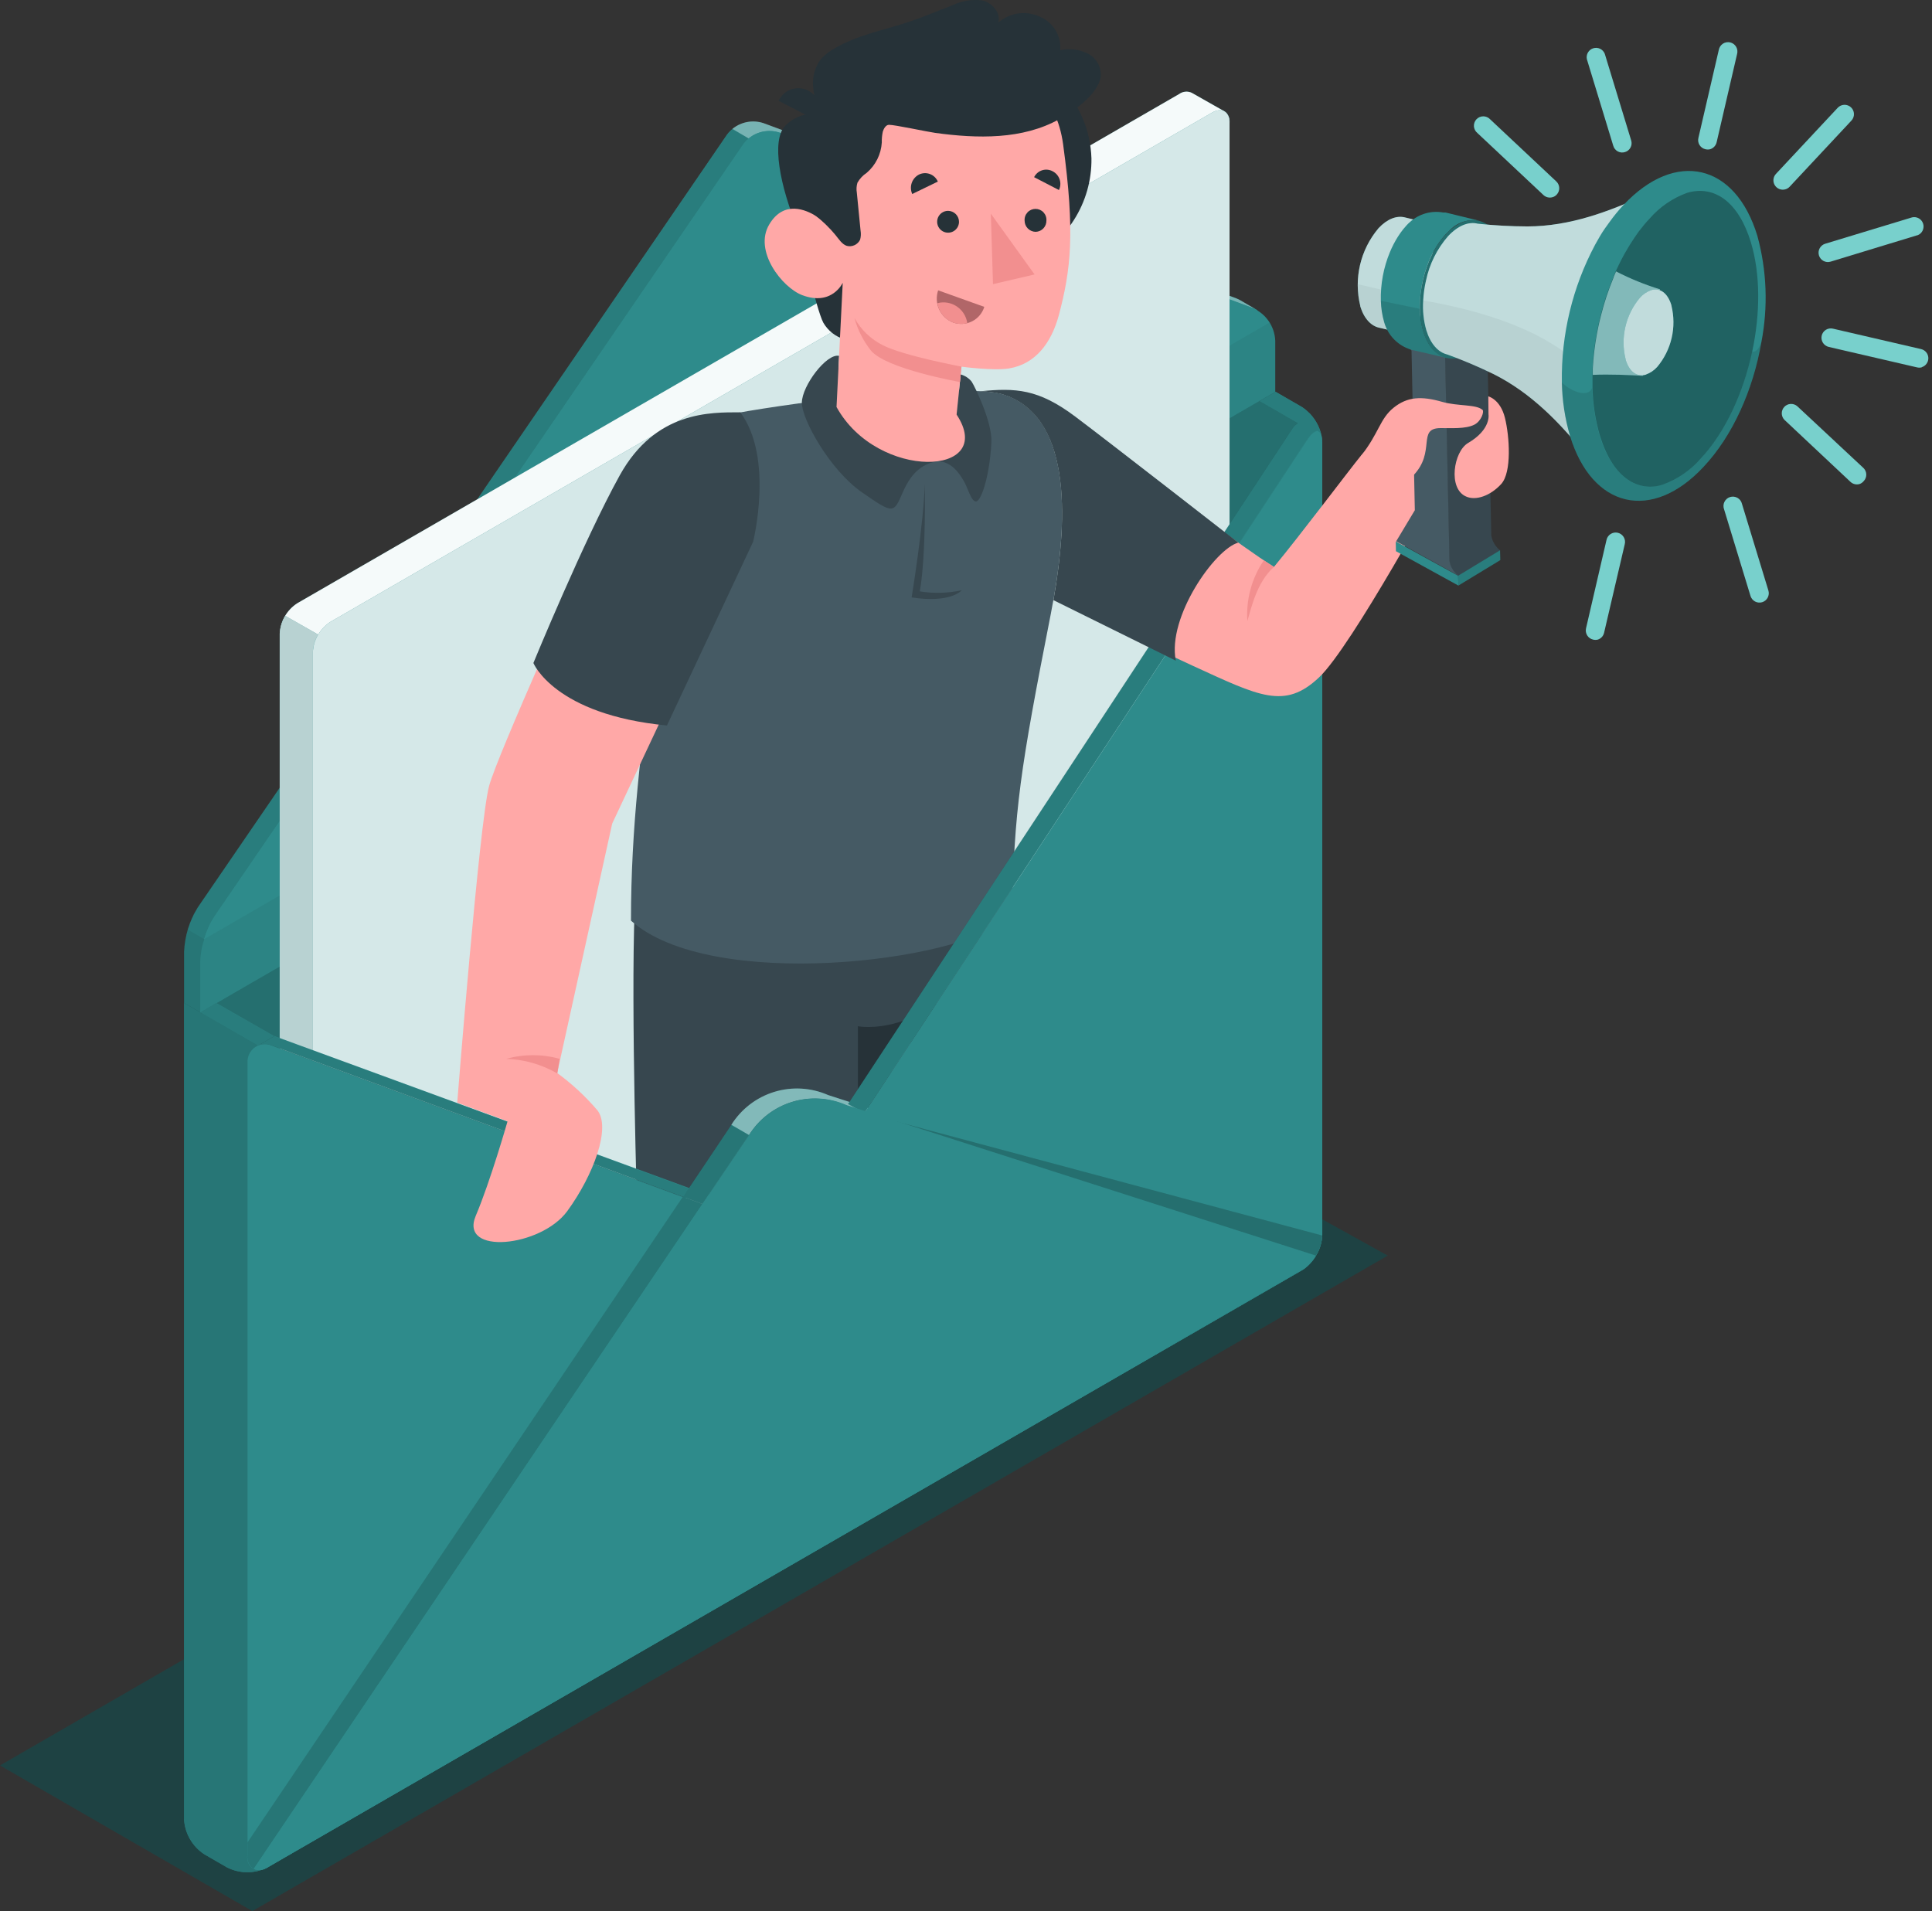 <svg width="279" height="276" viewBox="0 0 279 276" fill="none" xmlns="http://www.w3.org/2000/svg">
<rect x="0" y="0" width="279" height="276" fill="#333333" stroke="none"/>
<path d="M36.437 276L0 254.965L163.222 160.723L200.404 181.337L36.437 276Z" fill="#1E4243"/>
<path d="M26.579 144.846L181.818 55.216L188.025 58.804C188.874 59.36 189.581 60.108 190.088 60.986C190.596 61.865 190.891 62.85 190.949 63.863V178.377C190.893 179.391 190.598 180.377 190.09 181.255C189.582 182.134 188.875 182.881 188.025 183.436L38.635 269.694C37.729 270.15 36.729 270.388 35.715 270.388C34.701 270.388 33.701 270.15 32.795 269.694L29.503 267.792C28.654 267.236 27.948 266.489 27.44 265.61C26.932 264.732 26.637 263.746 26.579 262.733V144.846Z" fill="#2E8B8B"/>
<path opacity="0.2" d="M26.579 144.846L181.818 55.216L188.025 58.804C188.874 59.36 189.581 60.108 190.088 60.986C190.596 61.865 190.891 62.85 190.949 63.863V178.377C190.893 179.391 190.598 180.377 190.09 181.255C189.582 182.134 188.875 182.881 188.025 183.436L38.635 269.694C37.729 270.15 36.729 270.388 35.715 270.388C34.701 270.388 33.701 270.15 32.795 269.694L29.503 267.792C28.654 267.236 27.948 266.489 27.44 265.61C26.932 264.732 26.637 263.746 26.579 262.733V144.846Z" fill="black"/>
<path d="M180.957 45.151L181.594 44.81L179.181 43.402C178.977 43.281 178.764 43.176 178.544 43.088L110.226 17.783C109.287 17.477 108.275 17.473 107.334 17.772C106.392 18.072 105.569 18.659 104.979 19.451L28.552 131.059C27.362 132.979 26.683 135.171 26.579 137.428V144.846L28.947 146.219L181.818 55.216V47.806C181.789 46.857 181.491 45.936 180.957 45.151Z" fill="#2E8B8B"/>
<path opacity="0.1" d="M108.136 19.989C107.835 20.232 107.569 20.516 107.347 20.833L30.92 132.431C30.29 133.419 29.812 134.495 29.503 135.625L27.126 134.252C27.296 133.677 27.502 133.114 27.745 132.566C27.744 132.548 27.744 132.53 27.745 132.512C27.852 132.279 27.96 132.064 28.077 131.839C28.091 131.802 28.109 131.766 28.131 131.732C28.252 131.5 28.387 131.275 28.534 131.059L104.979 19.505C105.092 19.34 105.218 19.184 105.355 19.039C105.49 18.913 105.624 18.779 105.768 18.662L108.136 19.989Z" fill="black"/>
<path opacity="0.35" d="M181.566 44.792C181.359 44.666 181.14 44.561 180.912 44.478L112.585 19.155C111.828 18.901 111.019 18.845 110.235 18.991C109.45 19.137 108.715 19.48 108.1 19.99L105.768 18.608C106.385 18.103 107.119 17.761 107.903 17.616C108.687 17.47 109.496 17.524 110.253 17.774L178.543 43.097C178.765 43.182 178.978 43.287 179.18 43.411L181.566 44.792Z" fill="white"/>
<path d="M27.763 132.53C27.861 132.297 27.978 132.072 28.086 131.857C28.023 132.054 27.861 132.279 27.763 132.53Z" fill="#2E8B8B"/>
<path d="M107.347 20.832L30.92 132.431C29.721 134.352 29.033 136.548 28.92 138.809V146.218L184.159 56.588V49.178C184.111 48.166 183.778 47.188 183.199 46.356C182.62 45.525 181.817 44.874 180.885 44.478L112.594 19.164C111.655 18.854 110.642 18.848 109.7 19.147C108.757 19.447 107.934 20.037 107.347 20.832Z" fill="#2E8B8B"/>
<path opacity="0.05" d="M184.186 49.179C184.156 48.248 183.867 47.344 183.352 46.568L29.503 135.625C29.16 136.654 28.964 137.726 28.92 138.809V146.219L184.159 56.588L184.186 49.179Z" fill="black"/>
<path d="M177.557 17.711C177.587 17.401 177.536 17.087 177.409 16.803C177.282 16.518 177.082 16.271 176.83 16.087L172.085 13.396C171.797 13.265 171.479 13.213 171.164 13.244C170.849 13.276 170.548 13.39 170.291 13.576L42.914 87.132C42.18 87.611 41.569 88.256 41.132 89.015C40.694 89.774 40.441 90.625 40.393 91.5V243.994C40.362 244.307 40.413 244.622 40.542 244.909C40.672 245.195 40.874 245.443 41.129 245.627L45.856 248.318C46.143 248.45 46.461 248.504 46.776 248.474C47.091 248.444 47.392 248.331 47.65 248.147L175.027 174.636C175.77 174.151 176.387 173.497 176.827 172.726C177.267 171.956 177.517 171.091 177.557 170.205V17.711Z" fill="#2E8B8B"/>
<path opacity="0.95" d="M177.557 17.711C177.587 17.401 177.536 17.087 177.409 16.803C177.282 16.518 177.082 16.271 176.83 16.087L172.085 13.396C171.797 13.265 171.479 13.213 171.164 13.244C170.849 13.276 170.548 13.39 170.291 13.576L42.914 87.132C42.18 87.611 41.569 88.256 41.132 89.015C40.694 89.774 40.441 90.625 40.393 91.5V243.994C40.362 244.307 40.413 244.622 40.542 244.909C40.672 245.195 40.874 245.443 41.129 245.627L45.856 248.318C46.143 248.45 46.461 248.504 46.776 248.474C47.091 248.444 47.392 248.331 47.65 248.147L175.027 174.636C175.77 174.151 176.387 173.497 176.827 172.726C177.267 171.956 177.517 171.091 177.557 170.205V17.711Z" fill="white"/>
<path d="M47.704 248.093L175.081 174.582C175.807 174.097 176.409 173.448 176.839 172.688C177.269 171.928 177.515 171.077 177.557 170.205V17.711C177.557 16.105 176.427 15.459 175.036 16.258L47.704 89.814C46.971 90.293 46.36 90.939 45.922 91.697C45.485 92.456 45.231 93.307 45.183 94.182V246.676C45.183 248.246 46.313 248.892 47.704 248.093Z" fill="#2E8B8B"/>
<path opacity="0.8" d="M47.704 248.093L175.081 174.582C175.807 174.097 176.409 173.448 176.839 172.688C177.269 171.928 177.515 171.077 177.557 170.205V17.711C177.557 16.105 176.427 15.459 175.036 16.258L47.704 89.814C46.971 90.293 46.36 90.939 45.922 91.697C45.485 92.456 45.231 93.307 45.183 94.182V246.676C45.183 248.246 46.313 248.892 47.704 248.093Z" fill="white"/>
<path d="M45.183 246.632C45.159 246.917 45.199 247.204 45.302 247.471C45.404 247.738 45.566 247.979 45.775 248.174C44.923 247.69 41.622 245.77 41.2 245.537C40.941 245.359 40.735 245.114 40.604 244.828C40.473 244.542 40.422 244.226 40.456 243.914V91.42C40.484 90.544 40.741 89.69 41.2 88.944L45.928 91.635C45.469 92.388 45.213 93.247 45.183 94.129V246.632Z" fill="#2E8B8B"/>
<path opacity="0.7" d="M45.183 246.632C45.159 246.917 45.199 247.204 45.302 247.471C45.404 247.738 45.566 247.979 45.775 248.174C44.923 247.69 41.622 245.77 41.2 245.537C40.941 245.359 40.735 245.114 40.604 244.828C40.473 244.542 40.422 244.226 40.456 243.914V91.42C40.484 90.544 40.741 89.69 41.2 88.944L45.928 91.635C45.469 92.388 45.213 93.247 45.183 94.129V246.632Z" fill="white"/>
<path opacity="0.05" d="M45.183 246.632C45.159 246.917 45.199 247.204 45.302 247.471C45.404 247.738 45.566 247.979 45.775 248.174C44.923 247.69 41.622 245.77 41.2 245.537C40.941 245.359 40.735 245.114 40.604 244.828C40.473 244.542 40.422 244.226 40.456 243.914V91.42C40.484 90.544 40.741 89.69 41.2 88.944L45.928 91.635C45.469 92.388 45.213 93.247 45.183 94.129V246.632Z" fill="black"/>
<path d="M91.649 131.382C91.093 145.573 92.043 175.973 92.043 175.973C92.043 175.973 107.087 180.512 117.304 178.825C127.521 177.139 149.39 161.638 149.39 161.638L145.748 128.745L91.649 131.382Z" fill="#37474F"/>
<path d="M126.561 175.453L129.001 152.264C138.59 146.55 141.703 138.639 141.703 138.639C132.984 150.058 123.888 148.21 123.888 148.21V176.664C124.758 176.305 125.655 175.892 126.561 175.453Z" fill="#263238"/>
<path d="M151.749 88.647C154.189 76.295 155.293 59.889 144.573 56.875C141.774 56.094 134.652 56.642 134.652 56.642L123.071 57.216C116.622 58.032 107.58 59.315 105.212 59.907C98.986 61.441 97.138 71.568 94.349 94.119C92.609 108.22 91.12 119.236 91.12 132.96C102.494 143.159 138.061 139.141 146.152 132.503C146.43 116.939 147.327 111.172 151.749 88.647Z" fill="#455A64"/>
<path d="M121.08 53.009C120.973 55.26 123.565 59.064 127.539 61.737C131.513 64.41 134.93 65.495 135.361 66.608C133.477 66.957 131.773 67.89 130.373 71.093C129.037 74.178 129.046 74.277 124.462 71.093C119.878 67.908 115.779 60.589 115.797 58.149C115.815 55.709 119.385 50.972 121.179 51.394L121.08 53.009Z" fill="#37474F"/>
<path d="M135.361 66.608C136.706 65.137 137.98 61.45 138.142 59.862L138.725 54.076C139.349 54.245 139.904 54.606 140.312 55.108C140.806 55.861 143.246 60.903 143.165 63.71C143.084 66.518 142.429 70.33 141.478 71.936C140.528 73.542 139.891 70.716 139.263 69.613C138.455 68.195 137.352 66.644 135.361 66.608Z" fill="#37474F"/>
<path d="M133.549 69.837C133.549 69.837 133.773 80 132.831 85.409C134.842 85.731 136.895 85.676 138.886 85.248C138.886 85.248 137.334 87.159 131.647 86.279C131.647 86.279 133.396 75.668 133.549 69.837Z" fill="#37474F"/>
<path d="M157.616 22.887C157.491 18.797 155.818 14.908 152.936 12.004C150.054 9.101 146.177 7.4 142.088 7.245C138 7.09 134.006 8.493 130.912 11.17C127.818 13.847 125.856 17.599 125.422 21.667L118.093 16.455C117.227 16.366 116.351 16.475 115.534 16.775C114.716 17.075 113.978 17.558 113.375 18.186C111.365 20.303 112.603 26.807 115.232 33.157C115.232 33.157 117.878 44.738 118.9 46.613C119.58 47.779 120.681 48.639 121.977 49.017L121.726 41.966L151.032 39.858L148.134 37.795C150.992 36.5 153.411 34.401 155.095 31.753C156.779 29.105 157.655 26.024 157.616 22.887Z" fill="#263238"/>
<path d="M121.313 33.606C120.416 34.171 119.519 32.216 117.86 31.211C116.425 30.314 113.204 28.852 111.087 32.413C108.8 36.243 112.953 41.536 115.859 42.63C120.165 44.245 121.699 40.836 121.699 40.836L120.802 58.776C126.695 69.487 144.053 68.841 138.141 59.871L138.85 52.955C138.85 52.955 143.488 53.583 145.739 53.206C149.48 52.569 151.803 49.618 152.915 45.492C154.647 38.934 155.266 33.651 153.525 20.841C151.615 6.794 135.244 6.893 126.489 12.58C117.734 18.267 121.313 33.606 121.313 33.606Z" fill="#FFA8A7"/>
<path d="M157.06 7.718C155.83 7.123 154.436 6.962 153.104 7.261C153.192 6.258 152.962 5.253 152.447 4.388C151.932 3.523 151.157 2.843 150.233 2.443C149.254 1.969 148.157 1.794 147.078 1.939C146 2.084 144.988 2.544 144.169 3.26C144.564 1.834 143.272 0.38 141.819 0.057C140.342 -0.124 138.844 0.126 137.504 0.775C135.45 1.555 133.423 2.435 131.333 3.134C127.646 4.363 123.726 5.063 120.398 7.063C119.586 7.509 118.877 8.12 118.317 8.857C117.616 9.939 117.3 11.225 117.42 12.508C117.443 12.931 117.503 13.351 117.6 13.764C117.342 13.487 117.038 13.256 116.703 13.082C116.328 12.889 115.919 12.774 115.498 12.744C115.078 12.714 114.656 12.771 114.259 12.909C113.861 13.047 113.495 13.265 113.185 13.55C112.874 13.834 112.624 14.178 112.451 14.562L117.994 17.433C117.86 18.554 117.716 19.675 117.608 20.797C117.304 23.748 116.711 27.201 117.402 30.144C117.439 30.497 117.562 30.836 117.761 31.13C118.828 31.952 119.798 32.894 120.649 33.938C121.08 34.458 121.6 35.301 122.291 35.508C122.665 35.604 123.061 35.567 123.411 35.403C123.762 35.239 124.044 34.959 124.211 34.611C124.326 34.184 124.347 33.737 124.273 33.301L123.735 27.829C123.652 27.348 123.683 26.853 123.825 26.385C124.15 25.81 124.608 25.321 125.161 24.959C125.799 24.412 126.321 23.743 126.695 22.991C127.069 22.239 127.289 21.42 127.341 20.581C127.325 20.054 127.374 19.527 127.485 19.012C127.601 18.626 127.906 18.025 128.382 18.025C129.234 18.025 133.881 19.029 135.047 19.191C141.128 20.025 147.659 20.187 152.987 17.2C155.077 16.042 158.594 13.611 158.961 11.046C159.01 10.365 158.855 9.686 158.516 9.093C158.178 8.501 157.671 8.022 157.06 7.718Z" fill="#263238"/>
<path d="M138.85 52.946C138.85 52.946 130.445 51.376 127.494 49.86C125.757 48.991 124.324 47.614 123.386 45.913C123.85 47.621 124.656 49.217 125.754 50.605C127.933 53.296 138.626 55.17 138.626 55.17L138.85 52.946Z" fill="#F28F8F"/>
<path d="M138.491 32.063C138.484 32.373 138.386 32.674 138.209 32.928C138.032 33.183 137.784 33.38 137.496 33.494C137.208 33.608 136.893 33.636 136.59 33.572C136.286 33.509 136.008 33.358 135.79 33.137C135.572 32.917 135.424 32.637 135.364 32.333C135.304 32.029 135.335 31.714 135.452 31.427C135.57 31.14 135.77 30.895 136.026 30.721C136.283 30.547 136.585 30.452 136.894 30.448C137.106 30.448 137.315 30.49 137.51 30.572C137.705 30.653 137.881 30.772 138.03 30.922C138.178 31.073 138.296 31.251 138.375 31.446C138.454 31.642 138.494 31.852 138.491 32.063Z" fill="#263238"/>
<path d="M135.433 26.224L131.737 28.018C131.508 27.511 131.482 26.936 131.666 26.412C131.85 25.887 132.229 25.454 132.724 25.201C132.968 25.085 133.233 25.02 133.503 25.008C133.773 24.997 134.043 25.041 134.296 25.136C134.549 25.232 134.78 25.377 134.975 25.564C135.17 25.751 135.326 25.975 135.433 26.224Z" fill="#263238"/>
<path d="M135.477 41.931L142.142 44.317C142.004 44.765 141.777 45.181 141.475 45.54C141.173 45.899 140.801 46.193 140.382 46.405C139.964 46.617 139.506 46.742 139.038 46.773C138.57 46.804 138.1 46.741 137.657 46.586C136.762 46.243 136.035 45.566 135.628 44.698C135.222 43.83 135.168 42.838 135.477 41.931Z" fill="#B16668"/>
<path d="M139.684 46.667C139.557 45.759 139.077 44.938 138.348 44.382C137.619 43.826 136.7 43.58 135.791 43.698C135.646 43.721 135.502 43.754 135.361 43.796C135.469 44.422 135.738 45.008 136.142 45.498C136.547 45.987 137.072 46.362 137.666 46.586C138.315 46.818 139.019 46.846 139.684 46.667Z" fill="#F28F8F"/>
<path d="M152.924 27.444L149.336 25.587C149.453 25.35 149.616 25.14 149.816 24.968C150.016 24.796 150.249 24.667 150.501 24.588C150.753 24.509 151.018 24.482 151.28 24.509C151.543 24.536 151.797 24.616 152.027 24.744C152.498 24.989 152.855 25.408 153.022 25.912C153.19 26.416 153.155 26.965 152.924 27.444Z" fill="#263238"/>
<path d="M151.112 31.83C151.119 32.04 151.085 32.249 151.012 32.445C150.938 32.642 150.826 32.822 150.683 32.975C150.54 33.128 150.368 33.252 150.177 33.339C149.985 33.425 149.779 33.474 149.569 33.48C149.143 33.478 148.734 33.307 148.433 33.005C148.133 32.702 147.964 32.293 147.964 31.866C147.947 31.649 147.976 31.431 148.048 31.226C148.119 31.021 148.233 30.833 148.38 30.674C148.528 30.514 148.707 30.387 148.906 30.3C149.106 30.213 149.321 30.168 149.538 30.168C149.755 30.168 149.97 30.213 150.17 30.3C150.369 30.387 150.548 30.514 150.696 30.674C150.843 30.833 150.957 31.021 151.028 31.226C151.1 31.431 151.129 31.649 151.112 31.866V31.83Z" fill="#263238"/>
<path d="M143.084 30.853L143.398 41.034L149.399 39.634L143.084 30.853Z" fill="#F28F8F"/>
<path d="M187.011 179.902C186.967 179.986 186.913 180.064 186.85 180.135L122.157 159.62C119.699 158.533 116.932 158.371 114.364 159.162C111.796 159.953 109.601 161.645 108.181 163.926L39.02 266.716L36.464 268.196C36.18 268.395 35.85 268.519 35.505 268.556C35.16 268.594 34.811 268.544 34.49 268.411L105.615 162.464C107.038 160.183 109.235 158.492 111.803 157.699C114.372 156.907 117.14 157.066 119.6 158.149L187.011 179.902Z" fill="#2E8B8B"/>
<path opacity="0.4" d="M101.812 174.017L101.974 173.874L39.02 266.716L36.455 268.196C36.169 268.393 35.838 268.517 35.492 268.556C35.146 268.595 34.796 268.548 34.473 268.42L99.336 172.519L101.812 174.017Z" fill="white"/>
<path opacity="0.4" d="M187.011 179.911C186.965 179.993 186.911 180.071 186.85 180.144L122.157 159.62C119.698 158.529 116.929 158.364 114.358 159.155C111.788 159.947 109.591 161.641 108.172 163.926L105.615 162.437C107.04 160.164 109.236 158.479 111.8 157.692C114.365 156.905 117.127 157.067 119.582 158.149L187.011 179.911Z" fill="white"/>
<path d="M190.896 63.127C190.752 62.293 190.313 62.06 189.739 62.455C189.451 62.671 189.2 62.931 188.994 63.226L188.671 63.675L124.83 160.732L115.304 174.008C114.689 174.783 113.875 175.375 112.948 175.721C112.022 176.068 111.019 176.154 110.047 175.973L101.821 174.017L39.03 150.901C38.61 150.799 38.174 150.781 37.747 150.847C37.584 150.884 37.425 150.935 37.271 151L39.64 149.636L99.857 171.703L107.786 174.538C108.758 174.723 109.762 174.636 110.687 174.288C111.613 173.94 112.425 173.344 113.034 172.564L122.569 159.297L186.716 61.791C186.915 61.527 187.161 61.302 187.442 61.127L181.89 57.925L184.222 56.588L188.061 58.804C188.797 59.3 189.426 59.938 189.913 60.681C190.399 61.423 190.734 62.255 190.896 63.127Z" fill="#2E8B8B"/>
<path opacity="0.4" d="M124.821 160.723L115.285 174.008C114.671 174.781 113.859 175.372 112.934 175.718C112.01 176.064 111.008 176.152 110.038 175.972L101.812 174.017L101.974 173.873L102.368 173.245L107.75 174.528C108.721 174.714 109.724 174.629 110.65 174.283C111.576 173.936 112.388 173.341 112.998 172.564L122.444 159.44L124.821 160.723Z" fill="white"/>
<path opacity="0.1" d="M188.025 58.795L184.186 56.588L181.863 57.925L187.406 61.127C187.125 61.302 186.879 61.527 186.68 61.791L122.524 159.297L122.435 159.423L124.812 160.714L188.644 63.666L188.976 63.208C189.177 62.912 189.429 62.654 189.72 62.446C190.286 62.051 190.734 62.275 190.869 63.118C190.708 62.244 190.373 61.411 189.885 60.668C189.396 59.926 188.764 59.289 188.025 58.795Z" fill="black"/>
<path d="M40.276 152.758L26.579 144.846V262.733C26.637 263.746 26.932 264.731 27.44 265.61C27.948 266.488 28.654 267.236 29.503 267.792L32.795 269.694C33.701 270.15 34.701 270.387 35.715 270.387C36.729 270.387 37.729 270.15 38.635 269.694L40.276 268.743V152.758Z" fill="#2E8B8B"/>
<path opacity="0.15" d="M40.276 152.758L26.579 144.846V262.733C26.637 263.746 26.932 264.731 27.44 265.61C27.948 266.488 28.654 267.236 29.503 267.792L32.795 269.694C33.701 270.15 34.701 270.387 35.715 270.387C36.729 270.387 37.729 270.15 38.635 269.694L40.276 268.743V152.758Z" fill="black"/>
<path d="M190.949 63.863V178.377C190.916 179.422 190.606 180.44 190.052 181.328C189.618 182.08 189.035 182.737 188.339 183.256L188.222 183.31L188.043 183.436L38.635 269.685C38.349 269.887 38.017 270.015 37.669 270.056C37.321 270.096 36.968 270.049 36.643 269.918C36.392 269.774 36.179 269.572 36.023 269.328C35.867 269.085 35.772 268.807 35.746 268.519C35.732 268.345 35.732 268.171 35.746 267.998V153.484C35.721 153.074 35.795 152.664 35.963 152.289C36.131 151.914 36.387 151.585 36.71 151.331C37.033 151.077 37.413 150.905 37.817 150.83C38.221 150.755 38.637 150.78 39.029 150.901L101.821 174.017L110.047 175.973C111.019 176.154 112.022 176.067 112.948 175.721C113.874 175.375 114.689 174.783 115.303 174.008L124.83 160.732L188.671 63.674L188.994 63.226C190.07 61.719 190.949 62.006 190.949 63.863Z" fill="#2E8B8B"/>
<path d="M188.034 183.436C188.1 183.402 188.163 183.363 188.222 183.319L188.33 183.248C189.027 182.735 189.61 182.085 190.043 181.337C190.587 180.461 190.896 179.46 190.94 178.431L124.821 160.732L169.098 194.362L188.034 183.436Z" fill="#2E8B8B"/>
<path opacity="0.2" d="M188.034 183.436C188.1 183.402 188.163 183.363 188.222 183.319L188.33 183.248C189.027 182.735 189.61 182.085 190.043 181.337C190.587 180.461 190.896 179.46 190.94 178.431L124.821 160.732L169.098 194.362L188.034 183.436Z" fill="black"/>
<path d="M35.711 267.981C35.665 268.353 35.725 268.73 35.884 269.069C36.043 269.409 36.293 269.697 36.608 269.9C36.932 270.034 37.284 270.083 37.632 270.044C37.98 270.005 38.313 269.878 38.599 269.676L90.034 239.985L101.785 174.009L35.719 266.097L35.711 267.981Z" fill="#2E8B8B"/>
<path opacity="0.15" d="M108.154 163.926L36.625 269.918C36.311 269.714 36.06 269.426 35.902 269.087C35.743 268.747 35.683 268.37 35.728 267.998V266.097L105.598 162.473L108.154 163.926Z" fill="black"/>
<path d="M190.043 181.337C189.61 182.085 189.027 182.735 188.33 183.247L188.222 183.319L38.635 269.685C38.348 269.886 38.016 270.013 37.668 270.052C37.32 270.091 36.967 270.042 36.643 269.909L108.163 163.925C109.591 161.634 111.798 159.934 114.377 159.136C116.957 158.339 119.738 158.498 122.21 159.584L190.043 181.337Z" fill="#2E8B8B"/>
<path opacity="0.15" d="M27.126 134.252L29.503 135.624C29.158 136.653 28.962 137.725 28.92 138.809V146.209L26.543 144.837V137.427C26.586 136.347 26.782 135.277 27.126 134.252Z" fill="black"/>
<path d="M39.612 149.636L37.244 150.999L34.84 149.618L28.947 146.218L31.234 144.855L39.612 149.636Z" fill="#2E8B8B"/>
<path opacity="0.1" d="M39.684 149.681L31.207 144.855L28.92 146.218L34.813 149.618L37.218 150.999C37.36 150.933 37.511 150.885 37.666 150.856C38.089 150.782 38.523 150.797 38.94 150.901L43.712 152.695L98.547 172.887L99.444 171.613L39.684 149.681Z" fill="black"/>
<path d="M105.167 59.871C97.551 60.419 92.331 62.231 87.433 74.018C84.257 81.633 71.825 109.002 70.623 113.54C69.214 118.851 66.03 159.244 66.03 159.244L73.296 161.935C73.296 161.935 70.811 170.627 68.703 175.588C66.281 181.32 78.113 180.118 81.916 174.915C85.719 169.712 88.303 162.742 86.222 160.293C84.514 158.301 82.581 156.514 80.463 154.965L88.41 118.932L105.086 83.481C105.086 83.481 113.473 66.151 105.167 59.871Z" fill="#FFA8A7"/>
<path d="M80.481 155.028C78.235 153.726 75.702 153.001 73.107 152.92C75.63 152.21 78.299 152.21 80.822 152.92L80.481 155.028Z" fill="#F28F8F"/>
<path d="M106.907 59.548C102.637 59.548 94.663 59.324 89.496 68.653C84.329 77.982 77.027 95.752 77.027 95.752C77.027 95.752 80.059 103.216 96.313 104.776L108.755 78.251C108.755 78.251 111.796 66.097 106.907 59.548Z" fill="#37474F"/>
<path d="M162.056 65.666C168.479 70.734 178.902 78.691 183.971 81.875C187.801 77.246 194.852 67.864 196.529 65.809C198.736 63.199 205.634 58.974 205.634 58.974L208.226 69.371C208.226 69.371 195.201 93.393 190.483 97.833C185.513 102.516 181.916 100.578 172.202 96.129C163.025 91.922 153.059 86.701 153.059 86.701C155.033 69.245 153.696 59.79 145.354 56.848C150.915 57.503 156.665 61.423 162.056 65.666Z" fill="#FFA8A7"/>
<path d="M178.822 78.368C175.467 79.264 168.533 89.132 169.798 95.411L152.126 86.674C154.261 74.627 154.728 59.763 144.546 56.884C143.57 56.653 142.571 56.527 141.568 56.507C146.636 56.005 149.946 56.157 155.257 60.149C160.567 64.141 178.822 78.368 178.822 78.368Z" fill="#37474F"/>
<path d="M183.971 81.875C181.441 84.099 180.625 88.1 180.131 89.688C179.923 86.583 180.76 83.498 182.508 80.924L183.971 81.875Z" fill="#F28F8F"/>
<path d="M208.576 47.312L214.64 43.635C214.64 43.635 215.33 76.331 215.357 77.39C215.522 78.217 215.973 78.961 216.631 79.489L210.567 83.194C209.912 82.663 209.462 81.921 209.294 81.094C209.276 79.982 208.576 47.312 208.576 47.312Z" fill="#37474F"/>
<path d="M214.927 57.243C214.927 57.243 216.667 57.656 217.331 60.356C217.995 63.056 218.336 68.214 216.784 69.909C215.232 71.604 213.115 72.349 211.707 71.703C209.078 70.564 209.912 65.227 211.985 63.989C215.357 62.024 214.954 59.853 214.954 59.853L214.927 57.243Z" fill="#FFA8A7"/>
<path d="M201.149 47.393L203.84 50.632L204.315 73.685L201.624 78.17L210.594 83.122C209.915 82.612 209.459 81.86 209.32 81.023L208.692 51.511L201.149 47.393Z" fill="#455A64"/>
<path d="M201.561 78.197L201.588 79.606L210.603 84.566L210.567 83.149L201.561 78.197Z" fill="#2E8B8B"/>
<path d="M210.603 84.566L216.658 80.888L216.622 79.471L210.567 83.149L210.603 84.566Z" fill="#2E8B8B"/>
<path opacity="0.1" d="M210.603 84.566L216.658 80.888L216.622 79.471L210.567 83.149L210.603 84.566Z" fill="black"/>
<path d="M202.889 31.399C201.705 31.103 200.341 31.597 199.076 32.951L199.032 33.005C197.75 34.534 196.848 36.344 196.397 38.288C195.947 40.231 195.961 42.254 196.439 44.191V44.254C196.995 46.048 198.036 47.124 199.265 47.348L204.503 48.604L207.706 32.565L202.889 31.399Z" fill="#2E8B8B"/>
<path opacity="0.7" d="M202.889 31.399C201.705 31.103 200.341 31.597 199.076 32.951L199.032 33.005C197.75 34.534 196.848 36.344 196.397 38.288C195.947 40.231 195.961 42.254 196.439 44.191V44.254C196.995 46.048 198.036 47.124 199.265 47.348L204.503 48.604L207.706 32.565L202.889 31.399Z" fill="white"/>
<path opacity="0.05" d="M199.283 47.313L204.521 48.569L205.58 43.249L196.053 41.042C196.018 42.094 196.148 43.144 196.439 44.155V44.218C197.013 46.066 198.054 47.124 199.283 47.313Z" fill="black"/>
<path d="M213.501 31.848C212.72 31.729 211.921 31.806 211.178 32.072C210.434 32.338 209.768 32.785 209.24 33.373C209.087 33.508 208.935 33.66 208.782 33.821C208.63 33.983 208.441 34.198 208.28 34.404C208.001 34.75 207.743 35.112 207.508 35.49C207.054 36.205 206.664 36.958 206.342 37.741C205.451 39.915 205.008 42.246 205.042 44.595C205.059 45.697 205.225 46.793 205.535 47.851C206.19 49.995 207.383 51.286 208.809 51.663L203.84 50.515C202.899 50.243 202.044 49.737 201.353 49.043C200.663 48.349 200.16 47.492 199.893 46.55C199.6 45.537 199.437 44.491 199.408 43.438C199.35 41.037 199.793 38.651 200.709 36.432C201.03 35.652 201.417 34.902 201.866 34.189C202.104 33.814 202.361 33.452 202.638 33.104C202.799 32.901 202.97 32.703 203.149 32.512C203.293 32.356 203.445 32.209 203.606 32.072C204.251 31.487 205.021 31.058 205.858 30.818C206.695 30.579 207.576 30.535 208.432 30.691H208.576H208.755L213.501 31.848Z" fill="#2E8B8B"/>
<path opacity="0.1" d="M203.84 50.515C202.899 50.243 202.044 49.736 201.353 49.043C200.663 48.349 200.16 47.491 199.893 46.55C199.6 45.537 199.437 44.491 199.408 43.437L205.06 44.603C205.077 45.706 205.243 46.801 205.553 47.86C206.208 50.004 207.401 51.295 208.827 51.672L203.84 50.515Z" fill="black"/>
<path d="M216.891 35.696C218.228 40.092 216.775 46.371 213.635 49.726C212.065 51.412 210.361 52.04 208.89 51.69H208.809C207.383 51.313 206.19 50.022 205.535 47.878C204.198 43.482 205.652 37.203 208.782 33.848C210.352 32.171 212.038 31.543 213.501 31.875C214.963 32.207 216.219 33.489 216.891 35.696Z" fill="#2E8B8B"/>
<path opacity="0.2" d="M216.891 35.696C218.228 40.092 216.775 46.371 213.635 49.726C212.065 51.412 210.361 52.04 208.89 51.69H208.809C207.383 51.313 206.19 50.022 205.535 47.878C204.198 43.482 205.652 37.203 208.782 33.848C210.352 32.171 212.038 31.543 213.501 31.875C214.963 32.207 216.219 33.489 216.891 35.696Z" fill="black"/>
<path d="M237.666 28.117C237.666 28.117 231.8 33.804 229.001 45.896C228.491 48.066 228.134 50.269 227.934 52.489C227.18 60.705 228.965 65.666 228.965 65.666C225.377 61.181 221.17 56.758 215.644 54.005C213.485 52.954 211.272 52.017 209.015 51.197C207.679 50.883 206.575 49.654 205.974 47.681C205.575 46.289 205.423 44.837 205.526 43.393C205.572 42.423 205.707 41.459 205.93 40.513C206.426 38.137 207.526 35.928 209.123 34.1C210.531 32.593 212.065 31.965 213.402 32.306C215.786 32.56 218.181 32.692 220.578 32.7C226.741 32.691 232.464 30.512 237.666 28.117Z" fill="#2E8B8B"/>
<path opacity="0.7" d="M237.666 28.117C237.666 28.117 231.8 33.804 229.001 45.896C228.491 48.066 228.134 50.269 227.934 52.489C227.18 60.705 228.965 65.666 228.965 65.666C225.377 61.181 221.17 56.758 215.644 54.005C213.485 52.954 211.272 52.017 209.015 51.197C207.679 50.883 206.575 49.654 205.974 47.681C205.575 46.289 205.423 44.837 205.526 43.393C205.572 42.423 205.707 41.459 205.93 40.513C206.426 38.137 207.526 35.928 209.123 34.1C210.531 32.593 212.065 31.965 213.402 32.306C215.786 32.56 218.181 32.692 220.578 32.7C226.741 32.691 232.464 30.512 237.666 28.117Z" fill="white"/>
<path opacity="0.05" d="M227.934 52.489C227.18 60.705 228.965 65.666 228.965 65.666C225.377 61.181 221.17 56.758 215.644 54.005C213.485 52.954 211.272 52.017 209.015 51.197C207.679 50.883 206.575 49.654 205.974 47.681C205.575 46.289 205.423 44.837 205.526 43.393C211.59 44.46 221.592 46.73 227.934 52.489Z" fill="black"/>
<path d="M253.777 34.046C255.149 39.058 255.348 44.319 254.36 49.421C253.176 56.283 250.225 62.948 246 67.433C238.545 75.426 229.916 73.416 226.723 62.948C225.987 60.431 225.592 57.828 225.548 55.207C225.443 48.287 227.094 41.455 230.347 35.347C230.804 34.521 231.244 33.732 231.782 32.969L232.428 32.072C232.742 31.633 233.056 31.22 233.388 30.817C233.719 30.413 234.087 29.982 234.455 29.597C241.963 21.595 250.592 23.587 253.777 34.046Z" fill="#2E8B8B"/>
<path opacity="0.1" d="M254.36 49.421C253.176 56.283 250.225 62.948 246 67.433C238.546 75.425 229.916 73.416 226.723 62.948C225.987 60.431 225.592 57.828 225.548 55.206C226.57 56.373 229.36 57.628 229.934 55.978C229.981 58.301 230.334 60.609 230.984 62.84C231.881 65.845 233.307 68.07 235.056 69.263C235.781 69.767 236.614 70.093 237.489 70.214C238.363 70.336 239.254 70.25 240.088 69.963C242.196 69.201 244.073 67.913 245.542 66.222C249.13 62.41 251.714 56.705 252.988 50.766C253.032 50.784 253.741 51.089 254.36 49.421Z" fill="black"/>
<path d="M252.835 34.97C254.243 39.59 254.207 45.295 253.032 50.784C251.759 56.723 249.157 62.446 245.587 66.24C244.118 67.932 242.24 69.219 240.133 69.981C239.298 70.268 238.408 70.354 237.533 70.233C236.659 70.111 235.826 69.785 235.101 69.281C233.307 68.088 231.943 65.863 231.028 62.858C230.378 60.627 230.025 58.32 229.979 55.996C229.979 55.099 229.979 54.139 229.979 53.197C230.062 51.526 230.26 49.863 230.571 48.219C230.634 47.878 230.696 47.537 230.768 47.205C230.885 46.64 231.01 46.075 231.154 45.519C231.63 43.633 232.248 41.786 233.002 39.993V39.93C233.491 38.777 234.042 37.651 234.652 36.558C235.083 35.786 235.549 35.051 236.016 34.351L236.635 33.454C236.895 33.122 237.155 32.79 237.415 32.476C237.675 32.162 237.944 31.866 238.214 31.579C239.68 29.885 241.558 28.596 243.667 27.839C247.704 26.681 251.113 29.31 252.835 34.97Z" fill="#2E8B8B"/>
<path opacity="0.3" d="M252.835 34.97C254.243 39.59 254.207 45.295 253.032 50.784C251.759 56.723 249.157 62.446 245.587 66.24C244.118 67.932 242.24 69.219 240.133 69.981C239.298 70.268 238.408 70.354 237.533 70.233C236.659 70.111 235.826 69.785 235.101 69.281C233.307 68.088 231.943 65.863 231.028 62.858C230.378 60.627 230.025 58.32 229.979 55.996C229.979 55.099 229.979 54.139 229.979 53.197C230.062 51.526 230.26 49.863 230.571 48.219C230.634 47.878 230.696 47.537 230.768 47.205C230.885 46.64 231.01 46.075 231.154 45.519C231.63 43.633 232.248 41.786 233.002 39.993V39.93C233.491 38.777 234.042 37.651 234.652 36.558C235.083 35.786 235.549 35.051 236.016 34.351L236.635 33.454C236.895 33.122 237.155 32.79 237.415 32.476C237.675 32.162 237.944 31.866 238.214 31.579C239.68 29.885 241.558 28.596 243.667 27.839C247.704 26.681 251.113 29.31 252.835 34.97Z" fill="black"/>
<path d="M239.721 41.787L237.245 54.273C235.451 54.166 232.41 54.022 230.015 54.139C230.015 53.825 230.015 53.511 230.015 53.242C230.102 51.571 230.3 49.908 230.607 48.263C230.67 47.922 230.741 47.591 230.804 47.25C230.921 46.685 231.055 46.12 231.199 45.572C231.672 43.684 232.287 41.834 233.038 40.038C233.041 40.017 233.041 39.996 233.038 39.975C233.154 39.715 233.262 39.455 233.379 39.203C235.412 40.25 237.535 41.114 239.721 41.787Z" fill="#2E8B8B"/>
<g opacity="0.4">
<path d="M239.721 41.787L237.245 54.273C235.451 54.166 232.41 54.022 230.015 54.139C230.015 53.825 230.015 53.511 230.015 53.242C230.102 51.571 230.3 49.908 230.607 48.263C230.67 47.922 230.741 47.591 230.804 47.25C230.921 46.685 231.055 46.12 231.199 45.572C231.672 43.684 232.287 41.834 233.038 40.038C233.041 40.017 233.041 39.996 233.038 39.975C233.154 39.715 233.262 39.455 233.379 39.203C235.412 40.25 237.535 41.114 239.721 41.787Z" fill="white"/>
</g>
<path d="M237.684 54.103C236.384 54.498 235.28 53.691 234.751 51.923V51.87C234.374 50.338 234.362 48.74 234.718 47.203C235.073 45.667 235.785 44.235 236.796 43.025C237.237 42.516 237.803 42.13 238.438 41.904C239.738 41.509 240.833 42.325 241.371 44.084V44.137C241.749 45.669 241.761 47.267 241.405 48.804C241.05 50.341 240.338 51.772 239.326 52.982C238.88 53.484 238.316 53.866 237.684 54.094V54.103Z" fill="#2E8B8B"/>
<g opacity="0.7">
<path d="M237.684 54.103C236.384 54.498 235.28 53.691 234.751 51.923V51.87C234.374 50.338 234.362 48.74 234.718 47.203C235.073 45.667 235.785 44.235 236.796 43.025C237.237 42.516 237.803 42.13 238.438 41.904C239.738 41.509 240.833 42.325 241.371 44.084V44.137C241.749 45.669 241.761 47.267 241.405 48.804C241.05 50.341 240.338 51.772 239.326 52.982C238.88 53.484 238.316 53.866 237.684 54.094V54.103Z" fill="white"/>
</g>
<path d="M234.661 21.963C234.492 22.017 234.313 22.036 234.136 22.02C233.959 22.004 233.787 21.953 233.629 21.869C233.472 21.785 233.334 21.671 233.221 21.534C233.109 21.396 233.025 21.237 232.975 21.066L229.163 8.562C229.088 8.228 229.141 7.879 229.313 7.584C229.485 7.288 229.761 7.069 230.088 6.969C230.415 6.869 230.767 6.896 231.075 7.045C231.382 7.194 231.622 7.454 231.746 7.772L235.558 20.277C235.612 20.446 235.631 20.625 235.615 20.802C235.599 20.979 235.548 21.151 235.464 21.308C235.381 21.465 235.267 21.604 235.129 21.717C234.991 21.829 234.832 21.913 234.661 21.963Z" fill="#78D0CC"/>
<path d="M224.211 28.475C223.984 28.544 223.742 28.553 223.511 28.499C223.279 28.446 223.066 28.332 222.892 28.17L213.339 19.2C213.196 19.082 213.079 18.936 212.995 18.772C212.91 18.607 212.86 18.427 212.848 18.242C212.837 18.057 212.863 17.872 212.925 17.698C212.987 17.523 213.085 17.364 213.211 17.229C213.338 17.093 213.491 16.986 213.661 16.912C213.83 16.838 214.014 16.8 214.199 16.8C214.384 16.8 214.567 16.837 214.737 16.911C214.907 16.984 215.06 17.092 215.187 17.227L224.74 26.197C224.87 26.318 224.976 26.463 225.049 26.625C225.123 26.787 225.164 26.961 225.17 27.139C225.176 27.317 225.146 27.494 225.083 27.66C225.02 27.826 224.925 27.978 224.803 28.107C224.645 28.284 224.439 28.411 224.211 28.475Z" fill="#78D0CC"/>
<path d="M230.75 92.37C230.521 92.428 230.28 92.428 230.051 92.37C229.701 92.289 229.398 92.072 229.208 91.768C229.018 91.463 228.956 91.096 229.037 90.746L231.988 78.009C232.022 77.829 232.092 77.659 232.194 77.507C232.295 77.356 232.426 77.226 232.579 77.127C232.732 77.027 232.903 76.959 233.083 76.927C233.262 76.896 233.446 76.9 233.624 76.941C233.802 76.983 233.97 77.059 234.117 77.167C234.264 77.274 234.388 77.41 234.482 77.567C234.575 77.723 234.636 77.897 234.661 78.078C234.686 78.259 234.674 78.443 234.625 78.618L231.647 91.383C231.596 91.611 231.486 91.822 231.329 91.995C231.171 92.168 230.972 92.297 230.75 92.37Z" fill="#78D0CC"/>
<path d="M254.477 86.97C254.134 87.074 253.764 87.038 253.448 86.87C253.132 86.701 252.896 86.415 252.79 86.073L248.978 73.569C248.91 73.395 248.879 73.209 248.886 73.023C248.894 72.836 248.939 72.654 249.021 72.486C249.102 72.318 249.217 72.169 249.359 72.048C249.5 71.926 249.666 71.836 249.844 71.781C250.022 71.727 250.21 71.71 250.395 71.731C250.58 71.752 250.759 71.812 250.92 71.905C251.082 71.999 251.222 72.125 251.332 72.275C251.442 72.426 251.52 72.597 251.561 72.779L255.374 85.284C255.477 85.626 255.441 85.996 255.273 86.312C255.105 86.628 254.819 86.865 254.477 86.97Z" fill="#78D0CC"/>
<path d="M268.551 69.9C268.324 69.969 268.082 69.977 267.851 69.924C267.619 69.87 267.406 69.757 267.232 69.594L257.679 60.624C257.441 60.375 257.307 60.044 257.304 59.699C257.302 59.354 257.431 59.021 257.666 58.768C257.9 58.515 258.223 58.361 258.567 58.338C258.911 58.314 259.251 58.423 259.518 58.642L269.08 67.567C269.21 67.688 269.316 67.834 269.389 67.995C269.463 68.157 269.504 68.332 269.51 68.51C269.516 68.687 269.486 68.864 269.423 69.03C269.36 69.197 269.265 69.349 269.143 69.478C268.986 69.668 268.782 69.814 268.551 69.9Z" fill="#78D0CC"/>
<path d="M277.521 53.053C277.292 53.112 277.051 53.112 276.822 53.053L264.084 50.102C263.735 50.019 263.434 49.802 263.244 49.498C263.055 49.194 262.992 48.828 263.07 48.479C263.109 48.305 263.182 48.141 263.285 47.996C263.388 47.85 263.519 47.727 263.67 47.633C263.821 47.538 263.99 47.475 264.165 47.446C264.341 47.418 264.521 47.424 264.694 47.465L277.432 50.416C277.72 50.485 277.978 50.647 278.166 50.876C278.353 51.106 278.461 51.391 278.471 51.687C278.481 51.984 278.394 52.275 278.222 52.517C278.051 52.759 277.804 52.938 277.521 53.027V53.053Z" fill="#78D0CC"/>
<path d="M276.875 33.974L264.362 37.786C264.192 37.838 264.014 37.857 263.837 37.84C263.66 37.823 263.489 37.772 263.332 37.688C263.175 37.605 263.036 37.492 262.924 37.354C262.811 37.217 262.727 37.059 262.675 36.889C262.572 36.546 262.608 36.177 262.776 35.861C262.944 35.545 263.23 35.308 263.572 35.202L276.131 31.39C276.464 31.315 276.813 31.369 277.109 31.541C277.404 31.712 277.624 31.989 277.723 32.316C277.823 32.642 277.796 32.995 277.647 33.302C277.498 33.61 277.238 33.849 276.92 33.974H276.875Z" fill="#78D0CC"/>
<path d="M257.849 27.335C257.565 27.423 257.259 27.414 256.98 27.31C256.701 27.206 256.464 27.013 256.305 26.76C256.147 26.508 256.076 26.211 256.104 25.914C256.132 25.617 256.257 25.338 256.459 25.12L265.384 15.567C265.506 15.436 265.652 15.331 265.813 15.258C265.975 15.184 266.15 15.143 266.328 15.136C266.506 15.13 266.683 15.159 266.85 15.221C267.017 15.283 267.169 15.378 267.3 15.499C267.43 15.621 267.535 15.766 267.609 15.928C267.682 16.09 267.724 16.265 267.73 16.443C267.736 16.621 267.707 16.798 267.645 16.965C267.583 17.131 267.488 17.284 267.367 17.414L258.441 26.968C258.28 27.14 258.076 27.267 257.849 27.335Z" fill="#78D0CC"/>
<path d="M246.969 21.55C246.742 21.609 246.504 21.609 246.278 21.55C246.104 21.511 245.94 21.438 245.795 21.335C245.65 21.232 245.526 21.101 245.432 20.95C245.338 20.799 245.274 20.631 245.245 20.455C245.217 20.28 245.223 20.1 245.264 19.927L248.215 7.189C248.249 7.01 248.319 6.839 248.421 6.688C248.522 6.536 248.653 6.407 248.806 6.307C248.959 6.207 249.13 6.14 249.31 6.108C249.489 6.076 249.674 6.081 249.851 6.122C250.029 6.163 250.197 6.24 250.344 6.347C250.491 6.454 250.616 6.591 250.709 6.747C250.803 6.904 250.864 7.078 250.888 7.258C250.913 7.439 250.901 7.623 250.853 7.799L247.901 20.537C247.848 20.773 247.734 20.99 247.57 21.168C247.407 21.346 247.199 21.478 246.969 21.55Z" fill="#78D0CC"/>
<path d="M196.565 65.809C199.139 62.544 199.256 60.49 201.247 58.885C203.239 57.279 205.284 57.18 208.28 58.041C210.531 58.687 213.178 58.364 214.093 59.198C214.353 59.378 213.949 60.822 212.891 61.342C211.617 61.97 209.554 61.818 208.038 61.827C204.575 61.827 207.419 65.235 204.082 68.68C202.674 71.147 196.565 65.809 196.565 65.809Z" fill="#FFA8A7"/>
</svg>
